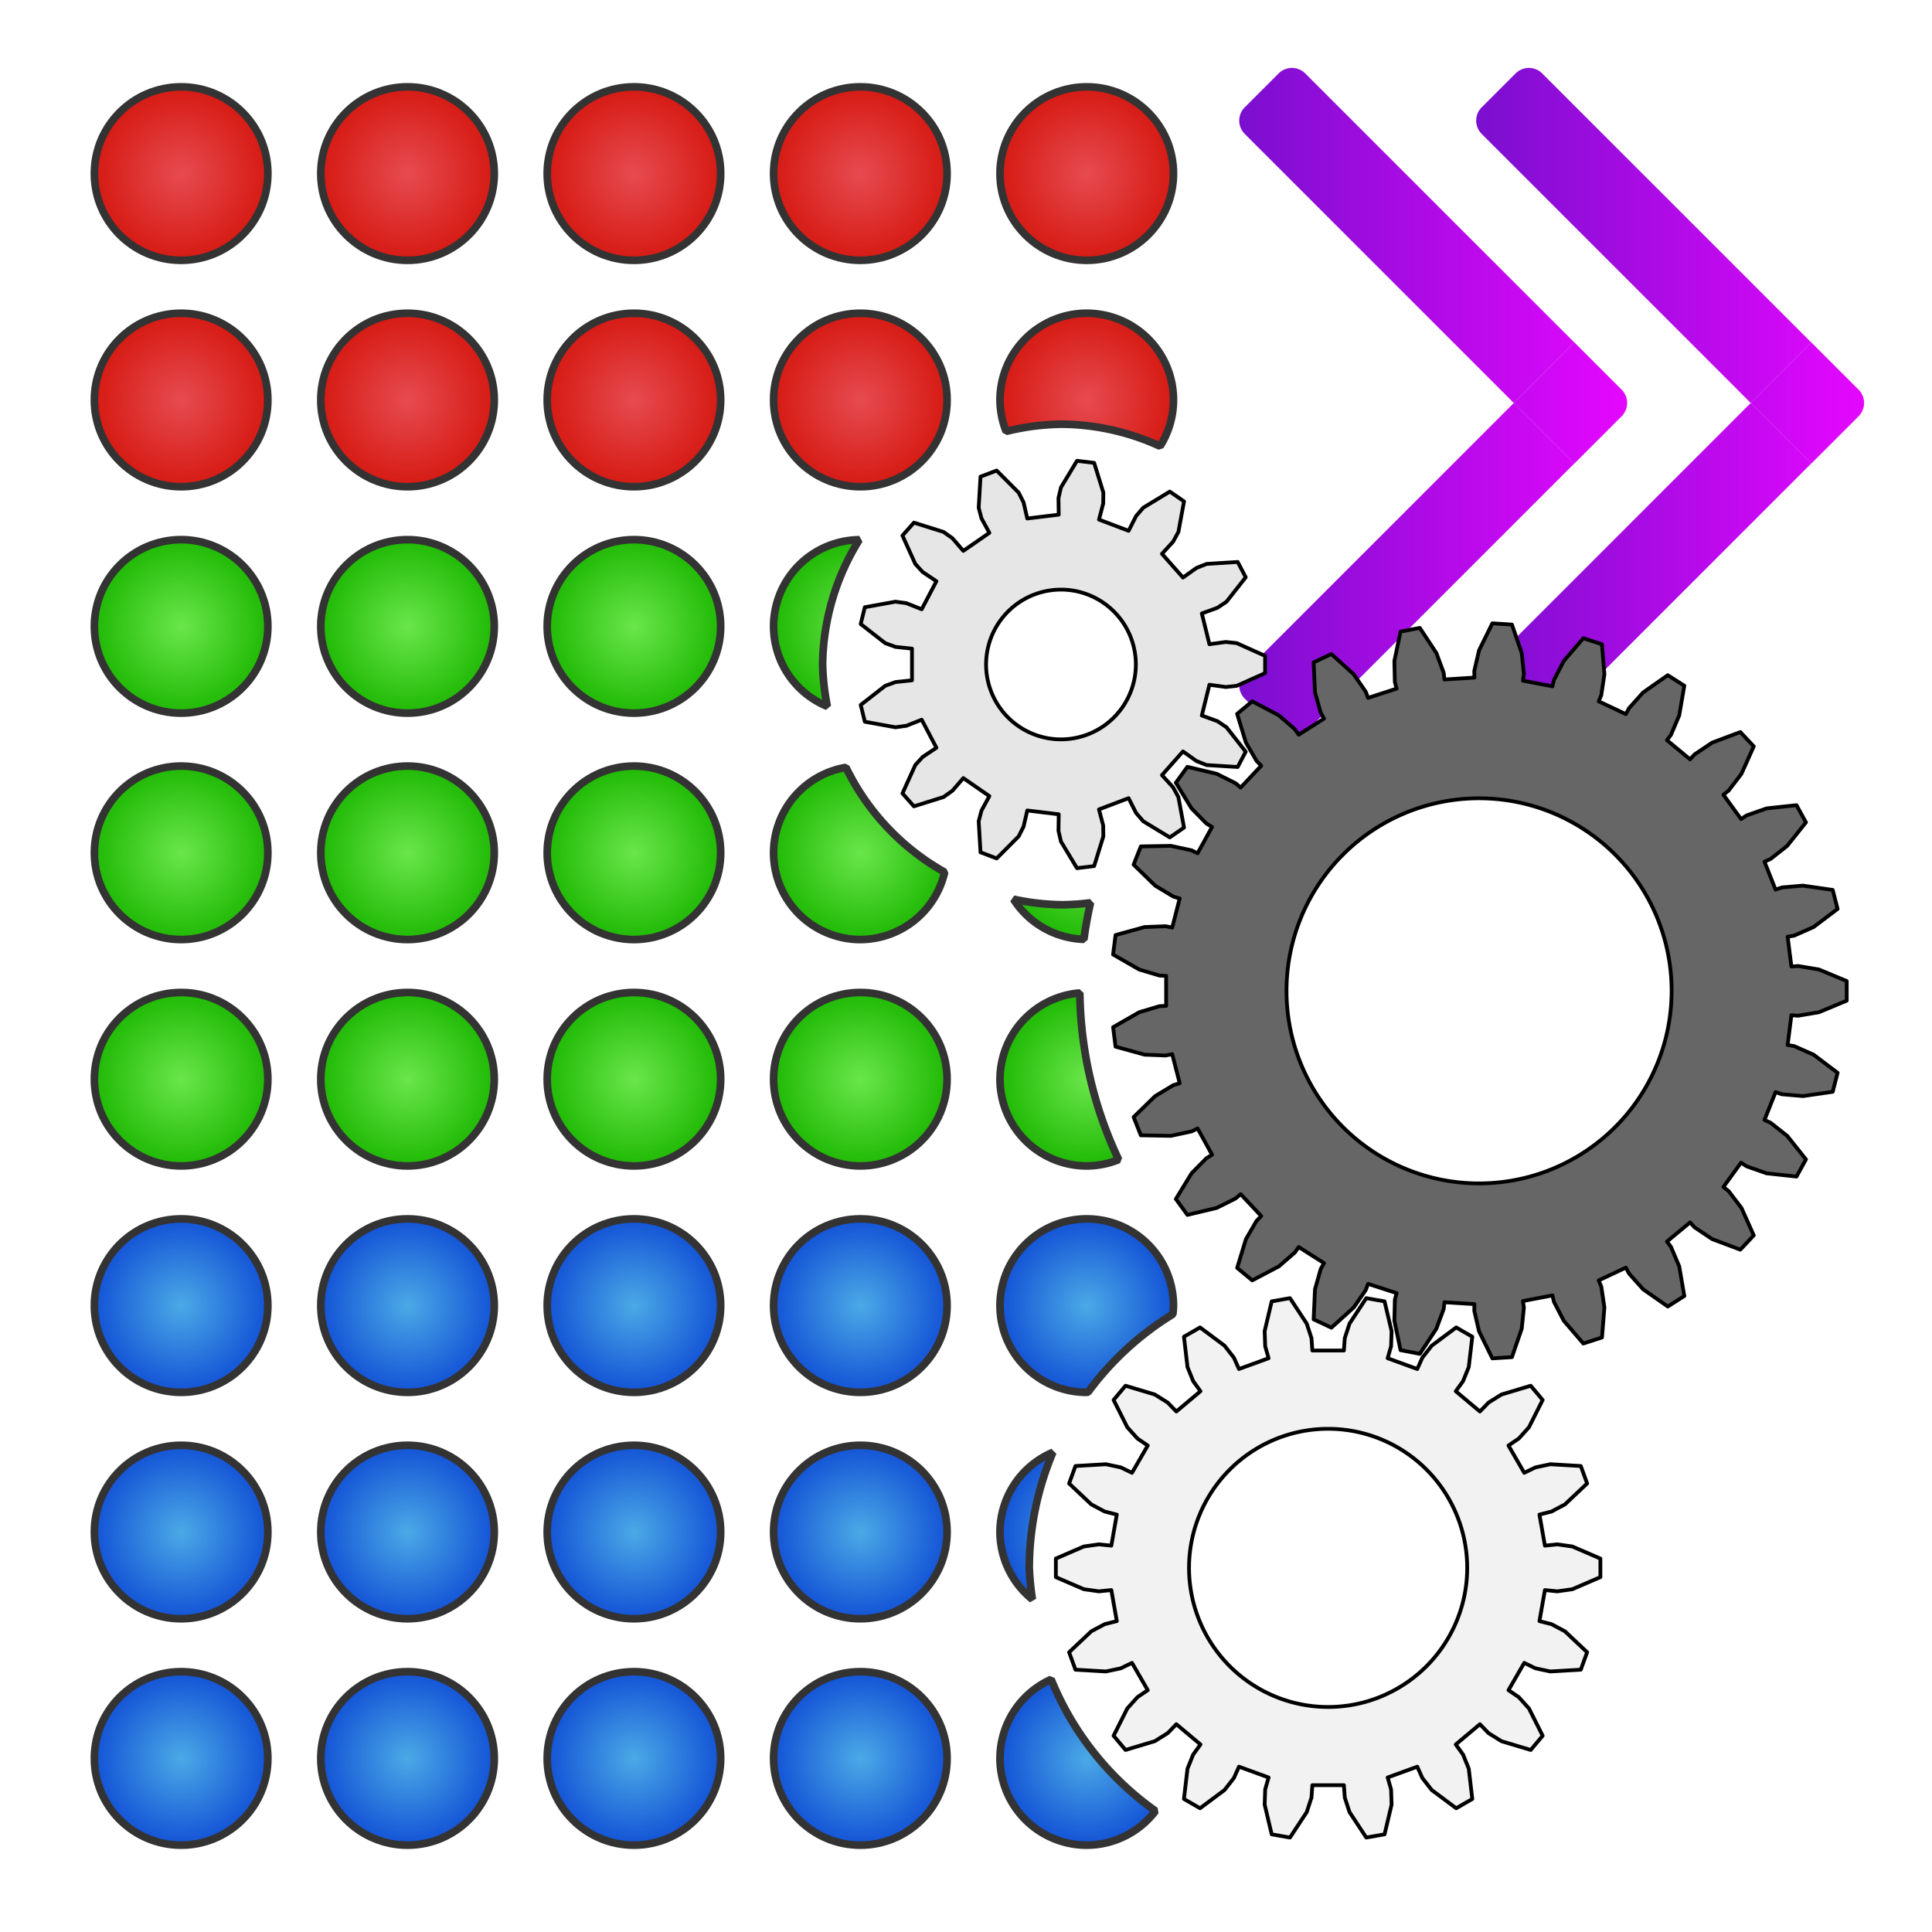 <?xml version="1.0" encoding="UTF-8" standalone="no"?>
<!-- Created with Inkscape (http://www.inkscape.org/) -->

<svg
   width="512"
   height="512"
   viewBox="0 0 135.467 135.467"
   version="1.1"
   id="svg1"
   inkscape:version="1.3.2 (091e20e, 2023-11-25, custom)"
   sodipodi:docname="icon-512.svg"
   xmlns:inkscape="http://www.inkscape.org/namespaces/inkscape"
   xmlns:sodipodi="http://sodipodi.sourceforge.net/DTD/sodipodi-0.dtd"
   xmlns:xlink="http://www.w3.org/1999/xlink"
   xmlns="http://www.w3.org/2000/svg"
   xmlns:svg="http://www.w3.org/2000/svg">
  <sodipodi:namedview
     id="namedview1"
     pagecolor="#ffffff"
     bordercolor="#666666"
     borderopacity="1.0"
     inkscape:showpageshadow="2"
     inkscape:pageopacity="0.0"
     inkscape:pagecheckerboard="0"
     inkscape:deskcolor="#d1d1d1"
     inkscape:document-units="mm"
     inkscape:zoom="0.70710678"
     inkscape:cx="-7.0710678"
     inkscape:cy="248.19448"
     inkscape:window-width="1920"
     inkscape:window-height="1009"
     inkscape:window-x="-8"
     inkscape:window-y="-8"
     inkscape:window-maximized="1"
     inkscape:current-layer="g5"
     showgrid="false" />
  <defs
     id="defs1">
    <linearGradient
       id="linearGradient95"
       inkscape:collect="always">
      <stop
         style="stop-color:#7a0fcf;stop-opacity:1;"
         offset="0"
         id="stop95" />
      <stop
         style="stop-color:#e507ff;stop-opacity:1;"
         offset="1"
         id="stop96" />
    </linearGradient>
    <inkscape:path-effect
       effect="fillet_chamfer"
       id="path-effect95"
       is_visible="true"
       lpeversion="1"
       nodesatellites_param="F,0,0,1,0,0,0,1 @ F,0,0,1,0,0,0,1 @ F,0,0,1,0,0,0,1 @ F,0,0,1,0,0,0,1"
       radius="0"
       unit="px"
       method="auto"
       mode="F"
       chamfer_steps="1"
       flexible="false"
       use_knot_distance="true"
       apply_no_radius="true"
       apply_with_radius="true"
       only_selected="false"
       hide_knots="false" />
    <inkscape:path-effect
       effect="fillet_chamfer"
       id="path-effect93"
       is_visible="true"
       lpeversion="1"
       nodesatellites_param="F,0,0,1,0,1.323,0,1 @ F,0,0,1,0,1.323,0,1 @ F,0,0,1,0,1.323,0,1 @ F,0,0,1,0,1.323,0,1 | F,0,0,1,0,1.323,0,1 @ F,0,0,1,0,1.323,0,1 @ F,0,0,1,0,1.323,0,1 @ F,0,0,1,0,1.323,0,1 | F,0,0,1,0,1.323,0,1 @ F,0,0,1,0,1.323,0,1 @ F,0,0,1,0,1.323,0,1 @ F,0,0,1,0,1.323,0,1"
       radius="6"
       unit="px"
       method="auto"
       mode="F"
       chamfer_steps="1"
       flexible="false"
       use_knot_distance="true"
       apply_no_radius="true"
       apply_with_radius="true"
       only_selected="false"
       hide_knots="false" />
    <inkscape:path-effect
       effect="fillet_chamfer"
       id="path-effect91"
       is_visible="true"
       lpeversion="1"
       nodesatellites_param="F,0,0,1,0,0,0,1 @ F,0,0,1,0,0,0,1 @ F,0,0,1,0,0,0,1 @ F,0,0,1,0,0,0,1"
       radius="0"
       unit="px"
       method="auto"
       mode="F"
       chamfer_steps="1"
       flexible="false"
       use_knot_distance="true"
       apply_no_radius="true"
       apply_with_radius="true"
       only_selected="false"
       hide_knots="false" />
    <linearGradient
       id="linearGradient11"
       inkscape:collect="always">
      <stop
         style="stop-color:#4ba9e6;stop-opacity:1;"
         offset="0"
         id="stop10" />
      <stop
         style="stop-color:#1353d6;stop-opacity:1;"
         offset="1"
         id="stop11" />
    </linearGradient>
    <linearGradient
       id="linearGradient9"
       inkscape:collect="always">
      <stop
         style="stop-color:#6ae64b;stop-opacity:1;"
         offset="0"
         id="stop8" />
      <stop
         style="stop-color:#20b905;stop-opacity:1;"
         offset="1"
         id="stop9" />
    </linearGradient>
    <linearGradient
       id="linearGradient1"
       inkscape:collect="always">
      <stop
         style="stop-color:#e64b51;stop-opacity:1;"
         offset="0"
         id="stop1" />
      <stop
         style="stop-color:#d61a13;stop-opacity:1;"
         offset="1"
         id="stop2" />
    </linearGradient>
    <radialGradient
       inkscape:collect="always"
       xlink:href="#linearGradient1"
       id="radialGradient2"
       cx="30"
       cy="30"
       fx="30"
       fy="30"
       r="6"
       gradientUnits="userSpaceOnUse"
       gradientTransform="matrix(1.014,0,0,1.014,-38.611,-21.413)" />
    <radialGradient
       inkscape:collect="always"
       xlink:href="#linearGradient1"
       id="radialGradient2-4"
       cx="30"
       cy="30"
       fx="30"
       fy="30"
       r="6"
       gradientUnits="userSpaceOnUse"
       gradientTransform="matrix(1.014,0,0,1.014,-22.736,-21.413)" />
    <radialGradient
       inkscape:collect="always"
       xlink:href="#linearGradient1"
       id="radialGradient2-2"
       cx="30"
       cy="30"
       fx="30"
       fy="30"
       r="6"
       gradientUnits="userSpaceOnUse"
       gradientTransform="matrix(1.014,0,0,1.014,-6.861,-21.413)" />
    <radialGradient
       inkscape:collect="always"
       xlink:href="#linearGradient1"
       id="radialGradient2-20"
       cx="30"
       cy="30"
       fx="30"
       fy="30"
       r="6"
       gradientUnits="userSpaceOnUse"
       gradientTransform="matrix(1.014,0,0,1.014,9.014,-21.413)" />
    <radialGradient
       inkscape:collect="always"
       xlink:href="#linearGradient1"
       id="radialGradient2-0"
       cx="30"
       cy="30"
       fx="30"
       fy="30"
       r="6"
       gradientUnits="userSpaceOnUse"
       gradientTransform="matrix(1.014,0,0,1.014,24.889,-21.413)" />
    <radialGradient
       inkscape:collect="always"
       xlink:href="#linearGradient1"
       id="radialGradient2-5"
       cx="30"
       cy="30"
       fx="30"
       fy="30"
       r="6"
       gradientUnits="userSpaceOnUse"
       gradientTransform="matrix(1.014,0,0,1.014,-38.611,-5.538)" />
    <radialGradient
       inkscape:collect="always"
       xlink:href="#linearGradient1"
       id="radialGradient2-03"
       cx="30"
       cy="30"
       fx="30"
       fy="30"
       r="6"
       gradientUnits="userSpaceOnUse"
       gradientTransform="matrix(1.014,0,0,1.014,-22.736,-5.538)" />
    <radialGradient
       inkscape:collect="always"
       xlink:href="#linearGradient1"
       id="radialGradient2-3"
       cx="30"
       cy="30"
       fx="30"
       fy="30"
       r="6"
       gradientUnits="userSpaceOnUse"
       gradientTransform="matrix(1.014,0,0,1.014,-6.861,-5.538)" />
    <radialGradient
       inkscape:collect="always"
       xlink:href="#linearGradient1"
       id="radialGradient2-7"
       cx="30"
       cy="30"
       fx="30"
       fy="30"
       r="6"
       gradientUnits="userSpaceOnUse"
       gradientTransform="matrix(1.014,0,0,1.014,9.014,-5.538)" />
    <radialGradient
       inkscape:collect="always"
       xlink:href="#linearGradient1"
       id="radialGradient2-71"
       cx="30"
       cy="30"
       fx="30"
       fy="30"
       r="6"
       gradientUnits="userSpaceOnUse"
       gradientTransform="matrix(1.014,0,0,1.014,24.889,-5.538)" />
    <radialGradient
       inkscape:collect="always"
       xlink:href="#linearGradient9"
       id="radialGradient2-24"
       cx="30"
       cy="30"
       fx="30"
       fy="30"
       r="6"
       gradientUnits="userSpaceOnUse"
       gradientTransform="matrix(1.014,0,0,1.014,-38.611,10.337)" />
    <radialGradient
       inkscape:collect="always"
       xlink:href="#linearGradient9"
       id="radialGradient2-9"
       cx="30"
       cy="30"
       fx="30"
       fy="30"
       r="6"
       gradientUnits="userSpaceOnUse"
       gradientTransform="matrix(1.014,0,0,1.014,-22.736,10.337)" />
    <radialGradient
       inkscape:collect="always"
       xlink:href="#linearGradient9"
       id="radialGradient2-45"
       cx="30"
       cy="30"
       fx="30"
       fy="30"
       r="6"
       gradientUnits="userSpaceOnUse"
       gradientTransform="matrix(1.014,0,0,1.014,-6.861,10.337)" />
    <radialGradient
       inkscape:collect="always"
       xlink:href="#linearGradient9"
       id="radialGradient2-32"
       cx="30"
       cy="30"
       fx="30"
       fy="30"
       r="6"
       gradientUnits="userSpaceOnUse"
       gradientTransform="matrix(1.014,0,0,1.014,9.014,10.337)" />
    <radialGradient
       inkscape:collect="always"
       xlink:href="#linearGradient9"
       id="radialGradient2-05"
       cx="30"
       cy="30"
       fx="30"
       fy="30"
       r="6"
       gradientUnits="userSpaceOnUse"
       gradientTransform="matrix(1.014,0,0,1.014,-38.611,26.212)" />
    <radialGradient
       inkscape:collect="always"
       xlink:href="#linearGradient9"
       id="radialGradient2-47"
       cx="30"
       cy="30"
       fx="30"
       fy="30"
       r="6"
       gradientUnits="userSpaceOnUse"
       gradientTransform="matrix(1.014,0,0,1.014,-22.736,26.212)" />
    <radialGradient
       inkscape:collect="always"
       xlink:href="#linearGradient9"
       id="radialGradient2-6"
       cx="30"
       cy="30"
       fx="30"
       fy="30"
       r="6"
       gradientUnits="userSpaceOnUse"
       gradientTransform="matrix(1.014,0,0,1.014,-6.861,26.212)" />
    <radialGradient
       inkscape:collect="always"
       xlink:href="#linearGradient9"
       id="radialGradient2-23"
       cx="30"
       cy="30"
       fx="30"
       fy="30"
       r="6"
       gradientUnits="userSpaceOnUse"
       gradientTransform="matrix(1.014,0,0,1.014,9.014,26.212)" />
    <radialGradient
       inkscape:collect="always"
       xlink:href="#linearGradient9"
       id="radialGradient2-81"
       cx="30"
       cy="30"
       fx="30"
       fy="30"
       r="6"
       gradientUnits="userSpaceOnUse"
       gradientTransform="matrix(1.014,0,0,1.014,24.889,26.212)" />
    <radialGradient
       inkscape:collect="always"
       xlink:href="#linearGradient9"
       id="radialGradient2-479"
       cx="30"
       cy="30"
       fx="30"
       fy="30"
       r="6"
       gradientUnits="userSpaceOnUse"
       gradientTransform="matrix(1.014,0,0,1.014,-38.611,42.087)" />
    <radialGradient
       inkscape:collect="always"
       xlink:href="#linearGradient9"
       id="radialGradient2-01"
       cx="30"
       cy="30"
       fx="30"
       fy="30"
       r="6"
       gradientUnits="userSpaceOnUse"
       gradientTransform="matrix(1.014,0,0,1.014,-22.736,42.087)" />
    <radialGradient
       inkscape:collect="always"
       xlink:href="#linearGradient9"
       id="radialGradient2-61"
       cx="30"
       cy="30"
       fx="30"
       fy="30"
       r="6"
       gradientUnits="userSpaceOnUse"
       gradientTransform="matrix(1.014,0,0,1.014,-6.861,42.087)" />
    <radialGradient
       inkscape:collect="always"
       xlink:href="#linearGradient9"
       id="radialGradient2-617"
       cx="30"
       cy="30"
       fx="30"
       fy="30"
       r="6"
       gradientUnits="userSpaceOnUse"
       gradientTransform="matrix(1.014,0,0,1.014,9.014,42.087)" />
    <radialGradient
       inkscape:collect="always"
       xlink:href="#linearGradient9"
       id="radialGradient2-1"
       cx="30"
       cy="30"
       fx="30"
       fy="30"
       r="6"
       gradientUnits="userSpaceOnUse"
       gradientTransform="matrix(1.014,0,0,1.014,24.889,42.087)" />
    <radialGradient
       inkscape:collect="always"
       xlink:href="#linearGradient11"
       id="radialGradient2-21"
       cx="30"
       cy="30"
       fx="30"
       fy="30"
       r="6"
       gradientUnits="userSpaceOnUse"
       gradientTransform="matrix(1.014,0,0,1.014,-38.611,57.962)" />
    <radialGradient
       inkscape:collect="always"
       xlink:href="#linearGradient11"
       id="radialGradient2-91"
       cx="30"
       cy="30"
       fx="30"
       fy="30"
       r="6"
       gradientUnits="userSpaceOnUse"
       gradientTransform="matrix(1.014,0,0,1.014,-22.736,57.962)" />
    <radialGradient
       inkscape:collect="always"
       xlink:href="#linearGradient11"
       id="radialGradient2-66"
       cx="30"
       cy="30"
       fx="30"
       fy="30"
       r="6"
       gradientUnits="userSpaceOnUse"
       gradientTransform="matrix(1.014,0,0,1.014,-6.861,57.962)" />
    <radialGradient
       inkscape:collect="always"
       xlink:href="#linearGradient11"
       id="radialGradient2-75"
       cx="30"
       cy="30"
       fx="30"
       fy="30"
       r="6"
       gradientUnits="userSpaceOnUse"
       gradientTransform="matrix(1.014,0,0,1.014,9.014,57.962)" />
    <radialGradient
       inkscape:collect="always"
       xlink:href="#linearGradient11"
       id="radialGradient2-08"
       cx="30"
       cy="30"
       fx="30"
       fy="30"
       r="6"
       gradientUnits="userSpaceOnUse"
       gradientTransform="matrix(1.014,0,0,1.014,24.889,57.962)" />
    <radialGradient
       inkscape:collect="always"
       xlink:href="#linearGradient11"
       id="radialGradient2-44"
       cx="30"
       cy="30"
       fx="30"
       fy="30"
       r="6"
       gradientUnits="userSpaceOnUse"
       gradientTransform="matrix(1.014,0,0,1.014,-38.611,73.837)" />
    <radialGradient
       inkscape:collect="always"
       xlink:href="#linearGradient11"
       id="radialGradient2-15"
       cx="30"
       cy="30"
       fx="30"
       fy="30"
       r="6"
       gradientUnits="userSpaceOnUse"
       gradientTransform="matrix(1.014,0,0,1.014,-22.736,73.837)" />
    <radialGradient
       inkscape:collect="always"
       xlink:href="#linearGradient11"
       id="radialGradient2-83"
       cx="30"
       cy="30"
       fx="30"
       fy="30"
       r="6"
       gradientUnits="userSpaceOnUse"
       gradientTransform="matrix(1.014,0,0,1.014,-6.861,73.837)" />
    <radialGradient
       inkscape:collect="always"
       xlink:href="#linearGradient11"
       id="radialGradient2-49"
       cx="30"
       cy="30"
       fx="30"
       fy="30"
       r="6"
       gradientUnits="userSpaceOnUse"
       gradientTransform="matrix(1.014,0,0,1.014,9.014,73.837)" />
    <radialGradient
       inkscape:collect="always"
       xlink:href="#linearGradient11"
       id="radialGradient2-247"
       cx="30"
       cy="30"
       fx="30"
       fy="30"
       r="6"
       gradientUnits="userSpaceOnUse"
       gradientTransform="matrix(1.014,0,0,1.014,24.889,73.837)" />
    <radialGradient
       inkscape:collect="always"
       xlink:href="#linearGradient11"
       id="radialGradient2-445"
       cx="30"
       cy="30"
       fx="30"
       fy="30"
       r="6"
       gradientUnits="userSpaceOnUse"
       gradientTransform="matrix(1.014,0,0,1.014,-38.611,89.712)" />
    <radialGradient
       inkscape:collect="always"
       xlink:href="#linearGradient11"
       id="radialGradient2-11"
       cx="30"
       cy="30"
       fx="30"
       fy="30"
       r="6"
       gradientUnits="userSpaceOnUse"
       gradientTransform="matrix(1.014,0,0,1.014,-22.736,89.712)" />
    <radialGradient
       inkscape:collect="always"
       xlink:href="#linearGradient11"
       id="radialGradient2-95"
       cx="30"
       cy="30"
       fx="30"
       fy="30"
       r="6"
       gradientUnits="userSpaceOnUse"
       gradientTransform="matrix(1.014,0,0,1.014,-6.861,89.712)" />
    <radialGradient
       inkscape:collect="always"
       xlink:href="#linearGradient11"
       id="radialGradient2-69"
       cx="30"
       cy="30"
       fx="30"
       fy="30"
       r="6"
       gradientUnits="userSpaceOnUse"
       gradientTransform="matrix(1.014,0,0,1.014,9.014,89.712)" />
    <radialGradient
       inkscape:collect="always"
       xlink:href="#linearGradient11"
       id="radialGradient2-48"
       cx="30"
       cy="30"
       fx="30"
       fy="30"
       r="6"
       gradientUnits="userSpaceOnUse"
       gradientTransform="matrix(1.014,0,0,1.014,24.889,89.712)" />
    <linearGradient
       inkscape:collect="always"
       xlink:href="#linearGradient95"
       id="linearGradient96"
       x1="75.739"
       y1="5.778"
       x2="102.937"
       y2="5.778"
       gradientUnits="userSpaceOnUse" />
    <linearGradient
       inkscape:collect="always"
       xlink:href="#linearGradient95"
       id="linearGradient96-2"
       x1="75.739"
       y1="5.778"
       x2="102.937"
       y2="5.778"
       gradientUnits="userSpaceOnUse" />
    <inkscape:path-effect
       effect="fillet_chamfer"
       id="path-effect93-3"
       is_visible="true"
       lpeversion="1"
       nodesatellites_param="F,0,0,1,0,0,0,1 @ F,0,0,1,0,1.323,0,1 @ F,0,0,1,0,1.323,0,1 @ F,0,0,1,0,0,0,1 | F,0,0,1,0,1.323,0,1 @ F,0,0,1,0,1.323,0,1 @ F,0,0,1,0,0,0,1 @ F,0,0,1,0,0,0,1 | F,0,0,1,0,0,0,1 @ F,0,0,1,0,1.323,0,1 @ F,0,0,1,0,0,0,1 @ F,0,0,1,0,0,0,1"
       radius="6"
       unit="px"
       method="auto"
       mode="F"
       chamfer_steps="1"
       flexible="false"
       use_knot_distance="true"
       apply_no_radius="true"
       apply_with_radius="true"
       only_selected="false"
       hide_knots="false" />
  </defs>
  <g
     inkscape:label="Layer 1"
     inkscape:groupmode="layer"
     id="layer1" />
  <g
     id="g5"
     transform="translate(20.902,3.175)">
    <circle
       style="fill:url(#radialGradient2);stroke:#333333;stroke-width:0.536;stroke-linecap:round;stroke-linejoin:bevel;stroke-dasharray:none;stroke-opacity:1"
       id="path1"
       cx="-8.202"
       cy="8.996"
       r="6.082" />
    <circle
       style="fill:url(#radialGradient2-4);stroke:#333333;stroke-width:0.536;stroke-linecap:round;stroke-linejoin:bevel;stroke-dasharray:none;stroke-opacity:1"
       id="path1-9"
       cx="7.673"
       cy="8.996"
       r="6.082" />
    <circle
       style="fill:url(#radialGradient2-2);stroke:#333333;stroke-width:0.536;stroke-linecap:round;stroke-linejoin:bevel;stroke-dasharray:none;stroke-opacity:1"
       id="path1-5"
       cx="23.548"
       cy="8.996"
       r="6.082" />
    <circle
       style="fill:url(#radialGradient2-20);stroke:#333333;stroke-width:0.536;stroke-linecap:round;stroke-linejoin:bevel;stroke-dasharray:none;stroke-opacity:1"
       id="path1-3"
       cx="39.423"
       cy="8.996"
       r="6.082" />
    <circle
       style="fill:url(#radialGradient2-0);stroke:#333333;stroke-width:0.536;stroke-linecap:round;stroke-linejoin:bevel;stroke-dasharray:none;stroke-opacity:1"
       id="path1-1"
       cx="55.298"
       cy="8.996"
       r="6.082" />
    <circle
       style="fill:url(#radialGradient2-5);stroke:#333333;stroke-width:0.536;stroke-linecap:round;stroke-linejoin:bevel;stroke-dasharray:none;stroke-opacity:1"
       id="path1-10"
       cx="-8.202"
       cy="24.871"
       r="6.082" />
    <circle
       style="fill:url(#radialGradient2-03);stroke:#333333;stroke-width:0.536;stroke-linecap:round;stroke-linejoin:bevel;stroke-dasharray:none;stroke-opacity:1"
       id="path1-7"
       cx="7.673"
       cy="24.871"
       r="6.082" />
    <circle
       style="fill:url(#radialGradient2-3);stroke:#333333;stroke-width:0.536;stroke-linecap:round;stroke-linejoin:bevel;stroke-dasharray:none;stroke-opacity:1"
       id="path1-2"
       cx="23.548"
       cy="24.871"
       r="6.082" />
    <circle
       style="fill:url(#radialGradient2-7);stroke:#333333;stroke-width:0.536;stroke-linecap:round;stroke-linejoin:bevel;stroke-dasharray:none;stroke-opacity:1"
       id="path1-17"
       cx="39.423"
       cy="24.871"
       r="6.082" />
    <path
       id="path1-11"
       style="fill:url(#radialGradient2-71);stroke:#333333;stroke-width:0.536;stroke-linecap:round;stroke-linejoin:bevel;stroke-dasharray:none;stroke-opacity:1"
       d="M 55.298 18.789 A 6.082 6.082 0 0 0 49.216 24.871 A 6.082 6.082 0 0 0 49.645 27.073 A 16.847 16.847 0 0 1 53.625 26.569 A 16.847 16.847 0 0 1 60.44 28.112 A 6.082 6.082 0 0 0 61.38 24.871 A 6.082 6.082 0 0 0 55.298 18.789 z " />
    <circle
       style="fill:url(#radialGradient2-24);stroke:#333333;stroke-width:0.536;stroke-linecap:round;stroke-linejoin:bevel;stroke-dasharray:none;stroke-opacity:1"
       id="path1-72"
       cx="-8.202"
       cy="40.746"
       r="6.082" />
    <circle
       style="fill:url(#radialGradient2-9);stroke:#333333;stroke-width:0.536;stroke-linecap:round;stroke-linejoin:bevel;stroke-dasharray:none;stroke-opacity:1"
       id="path1-22"
       cx="7.673"
       cy="40.746"
       r="6.082" />
    <circle
       style="fill:url(#radialGradient2-45);stroke:#333333;stroke-width:0.536;stroke-linecap:round;stroke-linejoin:bevel;stroke-dasharray:none;stroke-opacity:1"
       id="path1-21"
       cx="23.548"
       cy="40.746"
       r="6.082" />
    <path
       id="path1-0"
       style="fill:url(#radialGradient2-32);stroke:#333333;stroke-width:0.536;stroke-linecap:round;stroke-linejoin:bevel;stroke-dasharray:none;stroke-opacity:1"
       d="M 39.35 34.669 A 6.082 6.082 0 0 0 33.341 40.746 A 6.082 6.082 0 0 0 37.109 46.357 A 16.847 16.847 0 0 1 36.778 43.417 A 16.847 16.847 0 0 1 39.35 34.669 z " />
    <circle
       style="fill:url(#radialGradient2-05);stroke:#333333;stroke-width:0.536;stroke-linecap:round;stroke-linejoin:bevel;stroke-dasharray:none;stroke-opacity:1"
       id="path1-4"
       cx="-8.202"
       cy="56.621"
       r="6.082" />
    <circle
       style="fill:url(#radialGradient2-47);stroke:#333333;stroke-width:0.536;stroke-linecap:round;stroke-linejoin:bevel;stroke-dasharray:none;stroke-opacity:1"
       id="path1-06"
       cx="7.673"
       cy="56.621"
       r="6.082" />
    <circle
       style="fill:url(#radialGradient2-6);stroke:#333333;stroke-width:0.536;stroke-linecap:round;stroke-linejoin:bevel;stroke-dasharray:none;stroke-opacity:1"
       id="path1-02"
       cx="23.548"
       cy="56.621"
       r="6.082" />
    <path
       id="path1-63"
       style="fill:url(#radialGradient2-23);stroke:#333333;stroke-width:0.536;stroke-linecap:round;stroke-linejoin:bevel;stroke-dasharray:none;stroke-opacity:1"
       d="M 38.414 50.632 A 6.082 6.082 0 0 0 33.341 56.621 A 6.082 6.082 0 0 0 39.423 62.703 A 6.082 6.082 0 0 0 45.335 57.979 A 16.847 16.847 0 0 1 38.414 50.632 z " />
    <path
       id="path1-062"
       style="fill:url(#radialGradient2-81);stroke:#333333;stroke-width:0.536;stroke-linecap:round;stroke-linejoin:bevel;stroke-dasharray:none;stroke-opacity:1"
       d="M 50.162 59.874 A 6.082 6.082 0 0 0 55.1 62.689 A 28.063 28.063 0 0 1 55.561 60.126 A 16.847 16.847 0 0 1 53.625 60.264 A 16.847 16.847 0 0 1 50.162 59.874 z " />
    <circle
       style="fill:url(#radialGradient2-479);stroke:#333333;stroke-width:0.536;stroke-linecap:round;stroke-linejoin:bevel;stroke-dasharray:none;stroke-opacity:1"
       id="path1-14"
       cx="-8.202"
       cy="72.496"
       r="6.082" />
    <circle
       style="fill:url(#radialGradient2-01);stroke:#333333;stroke-width:0.536;stroke-linecap:round;stroke-linejoin:bevel;stroke-dasharray:none;stroke-opacity:1"
       id="path1-8"
       cx="7.673"
       cy="72.496"
       r="6.082" />
    <circle
       style="fill:url(#radialGradient2-61);stroke:#333333;stroke-width:0.536;stroke-linecap:round;stroke-linejoin:bevel;stroke-dasharray:none;stroke-opacity:1"
       id="path1-52"
       cx="23.548"
       cy="72.496"
       r="6.082" />
    <circle
       style="fill:url(#radialGradient2-617);stroke:#333333;stroke-width:0.536;stroke-linecap:round;stroke-linejoin:bevel;stroke-dasharray:none;stroke-opacity:1"
       id="path1-29"
       cx="39.423"
       cy="72.496"
       r="6.082" />
    <path
       id="path1-025"
       style="fill:url(#radialGradient2-1);stroke:#333333;stroke-width:0.536;stroke-linecap:round;stroke-linejoin:bevel;stroke-dasharray:none;stroke-opacity:1"
       d="M 54.813 66.449 A 6.082 6.082 0 0 0 49.216 72.496 A 6.082 6.082 0 0 0 55.298 78.578 A 6.082 6.082 0 0 0 57.535 78.136 A 28.063 28.063 0 0 1 54.813 66.449 z " />
    <circle
       style="fill:url(#radialGradient2-21);stroke:#333333;stroke-width:0.536;stroke-linecap:round;stroke-linejoin:bevel;stroke-dasharray:none;stroke-opacity:1"
       id="path1-174"
       cx="-8.202"
       cy="88.371"
       r="6.082" />
    <circle
       style="fill:url(#radialGradient2-91);stroke:#333333;stroke-width:0.536;stroke-linecap:round;stroke-linejoin:bevel;stroke-dasharray:none;stroke-opacity:1"
       id="path1-77"
       cx="7.673"
       cy="88.371"
       r="6.082" />
    <circle
       style="fill:url(#radialGradient2-66);stroke:#333333;stroke-width:0.536;stroke-linecap:round;stroke-linejoin:bevel;stroke-dasharray:none;stroke-opacity:1"
       id="path1-44"
       cx="23.548"
       cy="88.371"
       r="6.082" />
    <circle
       style="fill:url(#radialGradient2-75);stroke:#333333;stroke-width:0.536;stroke-linecap:round;stroke-linejoin:bevel;stroke-dasharray:none;stroke-opacity:1"
       id="path1-42"
       cx="39.423"
       cy="88.371"
       r="6.082" />
    <path
       id="path1-16"
       style="fill:url(#radialGradient2-08);stroke:#333333;stroke-width:0.536;stroke-linecap:round;stroke-linejoin:bevel"
       d="M 55.298 82.289 A 6.082 6.082 0 0 0 49.216 88.371 A 6.082 6.082 0 0 0 55.298 94.453 A 6.082 6.082 0 0 0 55.384 94.446 A 20.954 20.954 0 0 1 61.337 88.973 A 6.082 6.082 0 0 0 61.38 88.371 A 6.082 6.082 0 0 0 55.298 82.289 z " />
    <circle
       style="fill:url(#radialGradient2-44);stroke:#333333;stroke-width:0.536;stroke-linecap:round;stroke-linejoin:bevel;stroke-dasharray:none;stroke-opacity:1"
       id="path1-59"
       cx="-8.202"
       cy="104.246"
       r="6.082" />
    <circle
       style="fill:url(#radialGradient2-15);stroke:#333333;stroke-width:0.536;stroke-linecap:round;stroke-linejoin:bevel;stroke-dasharray:none;stroke-opacity:1"
       id="path1-24"
       cx="7.673"
       cy="104.246"
       r="6.082" />
    <circle
       style="fill:url(#radialGradient2-83);stroke:#333333;stroke-width:0.536;stroke-linecap:round;stroke-linejoin:bevel;stroke-dasharray:none;stroke-opacity:1"
       id="path1-64"
       cx="23.548"
       cy="104.246"
       r="6.082" />
    <circle
       style="fill:url(#radialGradient2-49);stroke:#333333;stroke-width:0.536;stroke-linecap:round;stroke-linejoin:bevel;stroke-dasharray:none;stroke-opacity:1"
       id="path1-39"
       cx="39.423"
       cy="104.246"
       r="6.082" />
    <path
       id="path1-80"
       style="fill:url(#radialGradient2-247);stroke:#333333;stroke-width:0.536;stroke-linecap:round;stroke-linejoin:bevel;stroke-dasharray:none;stroke-opacity:1"
       d="M 52.925 98.657 A 6.082 6.082 0 0 0 49.216 104.246 A 6.082 6.082 0 0 0 51.485 108.969 A 20.954 20.954 0 0 1 51.268 106.761 A 20.954 20.954 0 0 1 52.925 98.657 z " />
    <circle
       style="fill:url(#radialGradient2-445);stroke:#333333;stroke-width:0.536;stroke-linecap:round;stroke-linejoin:bevel;stroke-dasharray:none;stroke-opacity:1"
       id="path1-56"
       cx="-8.202"
       cy="120.121"
       r="6.082" />
    <circle
       style="fill:url(#radialGradient2-11);stroke:#333333;stroke-width:0.536;stroke-linecap:round;stroke-linejoin:bevel;stroke-dasharray:none;stroke-opacity:1"
       id="path1-720"
       cx="7.673"
       cy="120.121"
       r="6.082" />
    <circle
       style="fill:url(#radialGradient2-95);stroke:#333333;stroke-width:0.536;stroke-linecap:round;stroke-linejoin:bevel;stroke-dasharray:none;stroke-opacity:1"
       id="path1-525"
       cx="23.548"
       cy="120.121"
       r="6.082" />
    <circle
       style="fill:url(#radialGradient2-69);stroke:#333333;stroke-width:0.536;stroke-linecap:round;stroke-linejoin:bevel;stroke-dasharray:none;stroke-opacity:1"
       id="path1-108"
       cx="39.423"
       cy="120.121"
       r="6.082" />
    <path
       id="path1-19"
       style="fill:url(#radialGradient2-48);stroke:#333333;stroke-width:0.536;stroke-linecap:round;stroke-linejoin:bevel;stroke-dasharray:none;stroke-opacity:1"
       d="M 52.801 114.578 A 6.082 6.082 0 0 0 49.216 120.121 A 6.082 6.082 0 0 0 55.298 126.203 A 6.082 6.082 0 0 0 60.118 123.805 A 20.954 20.954 0 0 1 52.801 114.578 z " />
    <g
       id="g97"
       transform="translate(-28.666,1.841)">
      <path
         id="path92"
         style="fill:url(#linearGradient96);stroke-width:0.245;stroke-linecap:round;stroke-linejoin:round"
         inkscape:path-effect="#path-effect93"
         inkscape:original-d="M 94.990067,5.7779418 75.191275,25.57725 79.433911,29.819886 99.232702,10.020577 Z M 79.43391,-18.263485 75.191275,-14.02085 94.990067,5.7779419 99.232702,1.5353068 Z M 99.242004,10.020577 103.48464,5.7779419 99.242004,1.5353068 94.999369,5.7779419 Z"
         d="M 94.99,5.778 76.127,24.642 a 1.323,1.323 90 0 0 1.2e-5,1.871 l 2.372,2.372 a 1.323,1.323 180 0 0 1.871,-1.3e-5 l 18.863,-18.864 z m -16.492,-23.106 -2.372,2.372 a 1.323,1.323 90 0 0 0,1.871 L 94.99,5.778 99.233,1.535 80.369,-17.328 a 1.323,1.323 180 0 0 -1.871,0 z M 99.242,10.021 102.549,6.713 a 1.323,1.323 90 0 0 0,-1.871 L 99.242,1.535 94.999,5.778 Z"
         transform="translate(18.918,17.462)" />
      <path
         id="path92-3"
         style="fill:url(#linearGradient96-2);stroke-width:0.245;stroke-linecap:round;stroke-linejoin:round"
         inkscape:path-effect="#path-effect93-3"
         inkscape:original-d="M 94.990067,5.7779418 75.191275,25.57725 79.433911,29.819886 99.232702,10.020577 Z M 79.43391,-18.263485 75.191275,-14.02085 94.990067,5.7779419 99.232702,1.5353068 Z M 99.242004,10.020577 103.48464,5.7779419 99.242004,1.5353068 94.999369,5.7779419 Z"
         d="M 94.99,5.778 76.127,24.642 a 1.323,1.323 90 0 0 1.2e-5,1.871 l 2.372,2.372 a 1.323,1.323 180 0 0 1.871,-1.3e-5 l 18.863,-18.864 z m -16.492,-23.106 -2.372,2.372 a 1.323,1.323 90 0 0 0,1.871 L 94.99,5.778 99.233,1.535 80.369,-17.328 a 1.323,1.323 180 0 0 -1.871,0 z M 99.242,10.021 102.549,6.713 a 1.323,1.323 90 0 0 0,-1.871 L 99.242,1.535 94.999,5.778 Z"
         transform="translate(35.532,17.462)" />
    </g>
  </g>
  <path
     id="path5"
     style="fill:#f2f2f2;stroke:#000000;stroke-width:0.265;stroke-linejoin:round;stroke-dasharray:none"
     d="m 90.45,91.023 -1.282,0.226 -0.493,2.082 0.036,1.065 0.239,0.84 -2.076,0.756 -0.357,-0.797 -0.657,-0.84 -1.716,-1.278 -1.128,0.651 0.248,2.125 0.399,0.989 0.512,0.708 -1.693,1.42 -0.608,-0.627 -0.905,-0.564 -2.05,-0.614 -0.837,0.997 0.96,1.912 0.713,0.793 0.723,0.49 -1.105,1.914 -0.786,-0.381 -1.043,-0.221 -2.136,0.125 -0.445,1.223 1.556,1.468 0.941,0.501 0.847,0.214 -0.384,2.176 -0.869,-0.089 -1.056,0.149 -1.964,0.847 v 1.302 l 1.964,0.847 1.056,0.149 0.869,-0.089 0.384,2.176 -0.847,0.214 -0.941,0.501 -1.556,1.468 0.445,1.223 2.136,0.125 1.043,-0.221 0.786,-0.381 1.105,1.914 -0.723,0.49 -0.713,0.793 -0.96,1.912 0.837,0.997 2.05,-0.614 0.905,-0.564 0.608,-0.627 1.693,1.42 -0.512,0.708 -0.399,0.989 -0.248,2.125 1.128,0.651 1.716,-1.278 0.657,-0.84 0.357,-0.797 2.076,0.756 -0.239,0.84 -0.036,1.065 0.493,2.082 1.282,0.226 1.176,-1.787 0.331,-1.014 0.063,-0.871 h 2.21 l 0.063,0.871 0.33,1.014 1.176,1.787 1.282,-0.226 0.493,-2.082 -0.036,-1.065 -0.239,-0.84 2.076,-0.756 0.357,0.797 0.657,0.84 1.716,1.278 1.128,-0.651 -0.248,-2.125 -0.399,-0.989 -0.512,-0.708 1.693,-1.42 0.608,0.627 0.905,0.564 2.05,0.614 0.837,-0.997 -0.96,-1.912 -0.713,-0.793 -0.723,-0.49 1.105,-1.914 0.786,0.381 1.043,0.221 2.136,-0.125 0.445,-1.223 -1.556,-1.468 -0.941,-0.501 -0.847,-0.214 0.384,-2.176 0.869,0.089 1.055,-0.149 1.965,-0.847 v -1.302 l -1.965,-0.847 -1.055,-0.149 -0.869,0.089 -0.384,-2.176 0.847,-0.214 0.941,-0.501 1.556,-1.468 -0.445,-1.223 -2.136,-0.125 -1.043,0.221 -0.786,0.381 -1.105,-1.914 0.723,-0.49 0.713,-0.793 0.96,-1.912 -0.837,-0.997 -2.05,0.614 -0.905,0.564 -0.608,0.627 -1.693,-1.42 0.512,-0.708 0.399,-0.989 0.248,-2.125 -1.128,-0.651 -1.716,1.278 -0.657,0.84 -0.357,0.797 -2.076,-0.756 0.239,-0.84 0.036,-1.065 -0.493,-2.082 -1.282,-0.226 -1.176,1.788 -0.33,1.014 -0.063,0.871 h -2.21 l -0.063,-0.871 -0.331,-1.014 z m 2.674,9.162 a 9.752,9.752 0 0 1 9.752,9.752 9.752,9.752 0 0 1 -9.752,9.752 9.752,9.752 0 0 1 -9.752,-9.752 9.752,9.752 0 0 1 9.752,-9.752 z" />
  <g
     inkscape:label="Rendered Gears"
     transform="matrix(0.567,0,0,0.567,103.708,69.476)"
     id="g18"
     style="fill:#666666;fill-opacity:1;fill-rule:nonzero;stroke-width:0.467;stroke-dasharray:none;paint-order:normal"
     clip-path="none">
    <path
       id="path17"
       style="fill:#666666;fill-opacity:1;fill-rule:nonzero;stroke:#000000;stroke-width:0.467;stroke-linecap:round;stroke-linejoin:round;stroke-dasharray:none;paint-order:normal"
       d="M 1.645,-45.449 6.3046875e-5,-42.11 -0.59,-39.566 l 0.012,0.829 -3.705,0.233 -0.091,-0.824 -0.904,-2.45 -2.051,-3.106 -2.381,0.454 -0.763,3.643 0.061,2.611 0.218,0.8 -3.531,1.147 -0.294,-0.776 -1.485,-2.148 -2.758,-2.499 -2.194,1.032 0.167,3.718 0.709,2.514 0.41,0.721 -3.135,1.989 -0.477,-0.678 -1.972,-1.711 -3.293,-1.735 -1.868,1.546 1.087,3.559 1.312,2.258 0.577,0.596 -2.541,2.706 -0.631,-0.538 -2.336,-1.167 -3.621,-0.861 -1.425,1.962 1.938,3.178 1.832,1.861 0.706,0.434 -1.788,3.253 -0.745,-0.364 -2.553,-0.55 -3.722,0.067 -0.892,2.255 2.668,2.596 2.237,1.347 0.792,0.244 -0.923,3.596 -0.812,-0.168 -2.609,0.103 -3.588,0.99 -0.304,2.406 3.229,1.852 2.502,0.748 0.828,0.039 V 1.856 l -0.828,0.04 -2.502,0.748 -3.229,1.851 0.304,2.406 3.588,0.99 2.609,0.103 0.812,-0.167 0.923,3.596 -0.792,0.244 -2.237,1.347 -2.668,2.596 0.892,2.254 3.722,0.067 2.553,-0.55 0.745,-0.364 1.788,3.253 -0.706,0.434 -1.832,1.861 -1.938,3.178 1.425,1.962 3.621,-0.861 2.336,-1.167 0.631,-0.538 2.541,2.706 -0.577,0.596 -1.312,2.258 -1.087,3.56 1.868,1.545 3.293,-1.734 1.972,-1.712 0.477,-0.678 3.135,1.989 -0.41,0.72 -0.709,2.514 -0.167,3.718 2.194,1.032 2.758,-2.499 1.485,-2.148 0.294,-0.775 3.531,1.147 -0.218,0.8 -0.061,2.611 0.763,3.643 2.381,0.455 2.051,-3.107 0.904,-2.45 0.091,-0.824 3.705,0.233 -0.012,0.829 L 6.3046875e-5,42.11 1.645,45.449 l 2.419,-0.152 1.213,-3.519 0.266,-2.598 -0.116,-0.821 3.646,-0.696 0.194,0.806 1.204,2.317 2.424,2.825 2.306,-0.749 0.3,-3.71 -0.388,-2.582 -0.317,-0.766 3.359,-1.581 0.389,0.733 1.743,1.945 3.05,2.134 2.047,-1.299 -0.632,-3.668 -1.018,-2.405 -0.498,-0.664 2.86,-2.366 0.559,0.613 2.171,1.451 3.485,1.308 1.66,-1.767 -1.524,-3.396 -1.584,-2.076 -0.646,-0.519 2.182,-3.003 0.693,0.455 2.464,0.865 3.701,0.4 1.168,-2.124 -2.321,-2.91 -2.051,-1.617 -0.756,-0.342 1.367,-3.451 0.784,0.268 2.602,0.225 3.684,-0.532 0.603,-2.349 -2.972,-2.241 -2.388,-1.056 -0.817,-0.143 0.466,-3.683 0.827,0.065 2.576,-0.429 3.436,-1.432 v -2.425 l -3.436,-1.431 -2.576,-0.429 -0.827,0.064 -0.466,-3.682 0.817,-0.144 2.388,-1.056 2.972,-2.241 -0.603,-2.349 -3.684,-0.532 -2.602,0.225 -0.784,0.268 -1.367,-3.451 0.756,-0.342 2.051,-1.617 2.321,-2.909 -1.168,-2.125 -3.701,0.4 -2.464,0.865 -0.693,0.455 -2.182,-3.003 0.646,-0.519 1.584,-2.076 1.524,-3.396 -1.66,-1.767 -3.485,1.308 -2.171,1.451 -0.559,0.613 -2.86,-2.366 0.498,-0.664 1.018,-2.405 0.632,-3.669 -2.047,-1.299 -3.05,2.134 -1.743,1.945 -0.389,0.733 -3.359,-1.581 0.317,-0.766 0.388,-2.582 -0.3,-3.71 -2.306,-0.749 -2.424,2.825 -1.204,2.317 -0.194,0.806 -3.646,-0.696 0.116,-0.821 -0.266,-2.598 -1.213,-3.519 z M 6.3046875e-5,-23.813 A 23.812,23.812 0 0 1 23.813,-7.3359375e-5 23.812,23.812 0 0 1 6.3046875e-5,23.812 23.812,23.812 0 0 1 -23.812,-7.3359375e-5 23.812,23.812 0 0 1 6.3046875e-5,-23.813 Z" />
  </g>
  <g
     inkscape:label="Rendered Gears"
     transform="matrix(0.567,0,0,0.567,74.392,46.592)"
     id="g25"
     style="fill:#e6e6e6;stroke-width:0.467;stroke-dasharray:none"
     clip-path="none">
    <path
       id="path24"
       style="fill:#e6e6e6;stroke:#000000;stroke-width:0.467;stroke-linecap:round;stroke-linejoin:round;stroke-dasharray:none"
       d="m 1.983,-25.188 -1.982,3.291 -0.307,1.323 0.03,2.048 -3.889,0.472 -0.46,-1.996 -0.614,-1.211 -2.712,-2.721 -1.997,0.757 -0.226,3.835 0.343,1.314 0.979,1.799 -3.225,2.226 -1.335,-1.553 -1.106,-0.787 -3.666,-1.149 -1.416,1.599 1.582,3.501 0.914,1.004 1.703,1.138 -1.821,3.469 -1.904,-0.755 -1.346,-0.182 -3.78,0.687 -0.511,2.074 3.028,2.365 1.276,0.464 2.037,0.217 v 3.918 l -2.037,0.217 -1.276,0.464 -3.028,2.365 0.511,2.074 3.78,0.687 1.346,-0.182 1.904,-0.755 1.821,3.47 -1.703,1.138 -0.914,1.004 -1.582,3.501 1.416,1.599 3.666,-1.149 1.106,-0.787 1.335,-1.553 3.225,2.226 -0.979,1.799 -0.343,1.314 0.226,3.835 1.997,0.757 2.712,-2.721 0.614,-1.211 0.46,-1.996 3.889,0.472 -0.03,2.048 0.307,1.323 1.982,3.291 2.12,-0.257 1.137,-3.67 -0.019,-1.358 -0.52,-1.981 3.663,-1.39 0.924,1.828 0.887,1.029 3.285,1.993 1.758,-1.213 -0.699,-3.778 -0.648,-1.194 -1.381,-1.513 2.598,-2.933 1.668,1.189 1.263,0.499 3.835,0.238 0.992,-1.891 L 20.474,7.765 19.346,7.009 17.42,6.311 18.358,2.507 20.387,2.784 21.737,2.64 25.243,1.068 v -2.136 l -3.506,-1.571 -1.35,-0.145 -2.029,0.277 -0.937,-3.804 1.925,-0.698 1.128,-0.756 2.374,-3.02 -0.992,-1.891 -3.835,0.238 -1.263,0.499 -1.668,1.189 -2.598,-2.933 1.381,-1.513 0.648,-1.194 0.699,-3.778 -1.758,-1.213 -3.285,1.993 -0.887,1.029 -0.924,1.828 -3.663,-1.39 0.52,-1.981 0.019,-1.358 -1.137,-3.67 z M 2.1606771e-4,-9.26 A 9.26,9.26 0 0 1 9.261,-2.0214844e-5 9.26,9.26 0 0 1 2.1606771e-4,9.26 9.26,9.26 0 0 1 -9.26,-2.0214844e-5 9.26,9.26 0 0 1 2.1606771e-4,-9.26 Z" />
  </g>
</svg>
